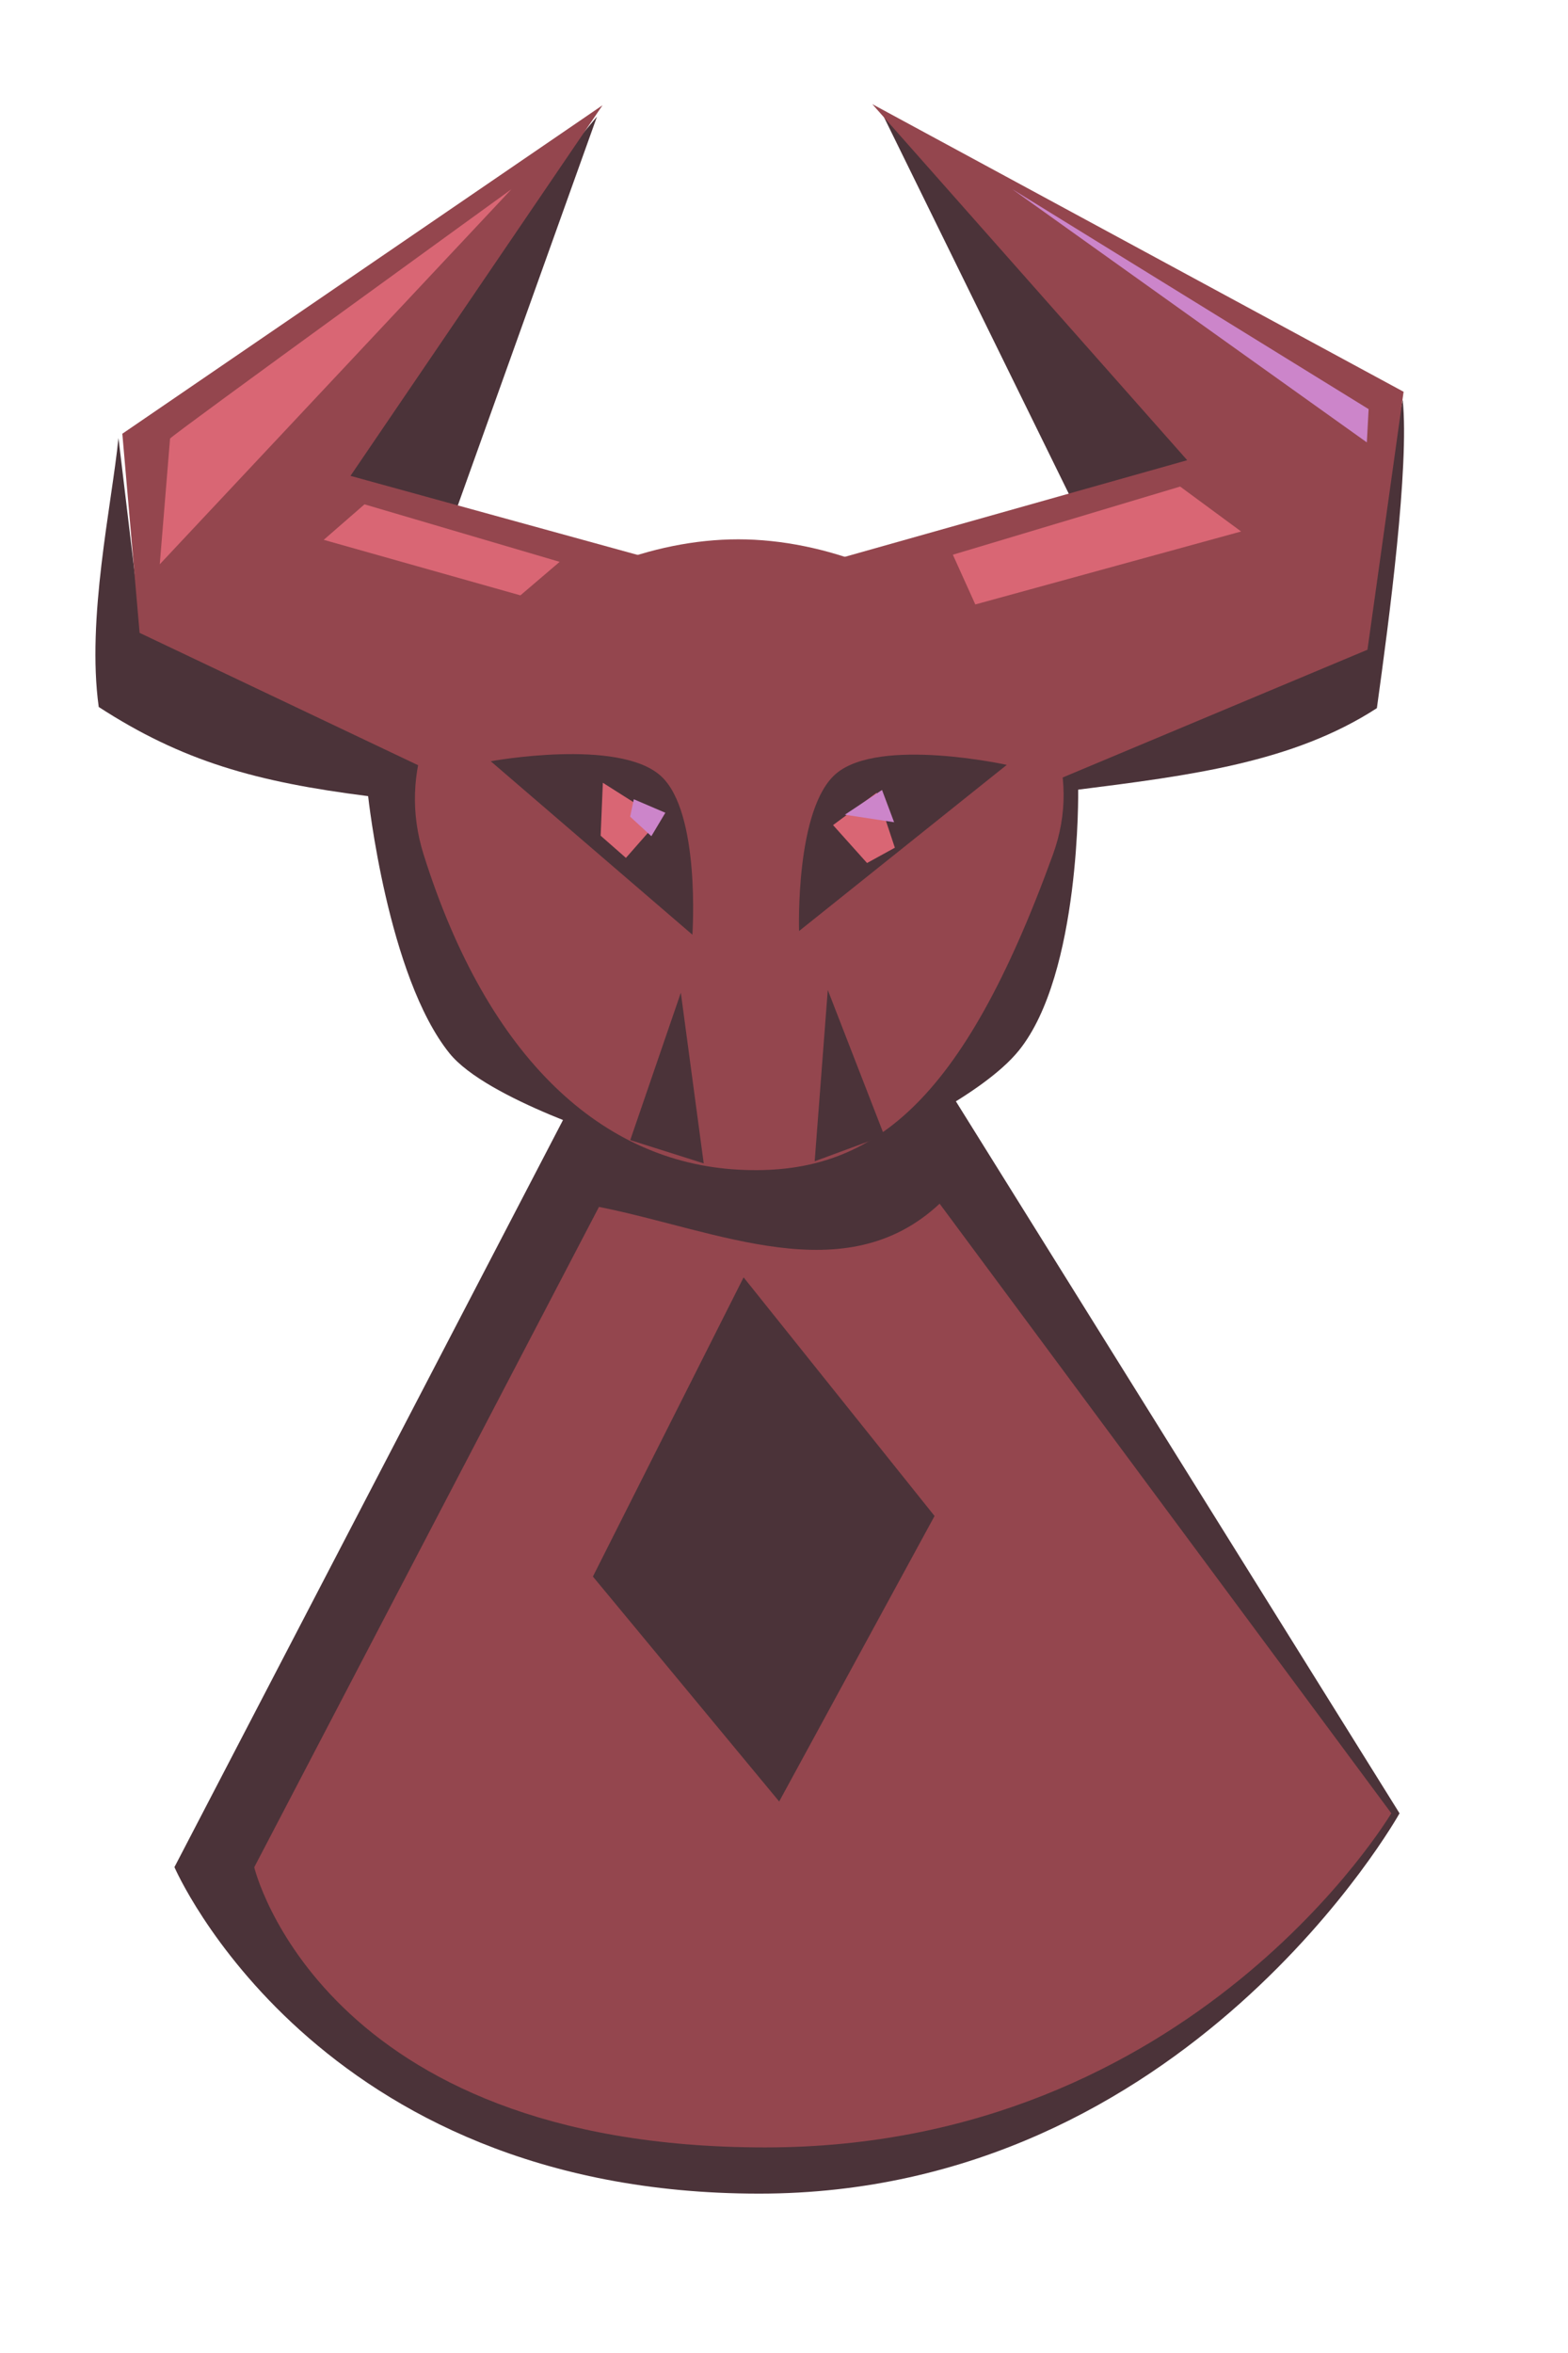 <?xml version="1.0" encoding="UTF-8" standalone="no"?>
<!-- Created with Inkscape (http://www.inkscape.org/) -->

<svg
   width="64"
   height="96"
   viewBox="0 0 64 96"
   version="1.1"
   id="svg259"
   xmlns="http://www.w3.org/2000/svg"
   xmlns:svg="http://www.w3.org/2000/svg">
  <path
     style="font-variation-settings:normal;vector-effect:none;fill:#4b3339;fill-opacity:1;stroke:none;stroke-width:1.058;stroke-linecap:round;stroke-linejoin:round;stroke-miterlimit:4;stroke-dasharray:none;stroke-dashoffset:0;stroke-opacity:1;-inkscape-stroke:none;paint-order:markers stroke fill;stop-color:#000000"
     d="m 4.835,17.87 c -0.273,2.726 -1.306,7.362 -0.805,10.974 3.42,2.218 6.426,3.059 10.996,3.638 0,0 0.791,7.351 3.321,10.492 1.521,1.889 7.093,3.606 7.093,3.606 L 20.605,41.61 17.265,31.057 5.754,25.527 Z"
     id="path4172" />
  <path
     style="font-variation-settings:normal;vector-effect:none;fill:#4b3339;fill-opacity:1;stroke:none;stroke-width:1.058;stroke-linecap:round;stroke-linejoin:round;stroke-miterlimit:4;stroke-dasharray:none;stroke-dashoffset:0;stroke-opacity:1;-inkscape-stroke:none;paint-order:markers stroke fill;stop-color:#000000"
     d="M 24.439,42.891 7.12,76.177 c 0,0 5.728,13.321 23.866,13.321 17.477,0 26.138,-15.516 26.138,-15.516 L 36.036,40.153 Z"
     id="path4176" />
  <path
     style="font-variation-settings:normal;vector-effect:none;fill:#4b3339;fill-opacity:1;stroke:none;stroke-width:1.058;stroke-linecap:round;stroke-linejoin:round;stroke-miterlimit:4;stroke-dasharray:none;stroke-dashoffset:0;stroke-opacity:1;-inkscape-stroke:none;paint-order:markers stroke fill;stop-color:#000000"
     d="m 57.254,16.313 c 0.273,2.726 -0.554,8.967 -1.055,12.579 -3.42,2.218 -7.621,2.747 -12.192,3.325 0,0 0.114,7.496 -2.416,10.637 -1.521,1.889 -5.665,3.725 -5.665,3.725 l 3.716,-5.042 3.585,-10.101 11.944,-5.133 z"
     id="path4174" />
  <path
     style="font-variation-settings:normal;vector-effect:none;fill:#94464e;fill-opacity:1;stroke:none;stroke-width:1.058;stroke-linecap:round;stroke-linejoin:round;stroke-miterlimit:4;stroke-dasharray:none;stroke-dashoffset:0;stroke-opacity:1;-inkscape-stroke:none;paint-order:markers stroke fill;stop-color:#000000"
     d="M 24.448,49.24 10.377,76.182 c 0,0 2.722,11.431 20.86,11.431 17.477,0 25.551,-13.634 25.551,-13.634 L 38.352,49.109 c -3.861,3.609 -9.05,1.097 -13.904,0.131 z"
     id="path4194" />
  <path
     style="font-variation-settings:normal;vector-effect:none;fill:#4b3339;fill-opacity:1;stroke:none;stroke-width:1.058;stroke-linecap:round;stroke-linejoin:round;stroke-miterlimit:4;stroke-dasharray:none;stroke-dashoffset:0;stroke-opacity:1;-inkscape-stroke:none;paint-order:markers stroke fill;stop-color:#000000"
     d="M 24.366,4.759 17.013,25.295 10.6,21.197 Z"
     id="path6028" />
  <path
     id="path3760"
     style="vector-effect:none;fill:#94464e;stroke-width:1.058;stroke-linecap:round;stroke-linejoin:round;paint-order:markers stroke fill;stop-color:#000000"
     d="M 42.978,34.862 C 39.28,45.053 35.572,48.016 30.134,47.721 24.622,47.421 19.93,43.255 17.29,34.862 15.159,28.088 23.041,22.004 30.134,22.004 c 7.094,0 15.267,6.184 12.844,12.858 z" />
  <path
     style="font-variation-settings:normal;vector-effect:none;fill:#4b3339;fill-opacity:1;stroke:none;stroke-width:1.058;stroke-linecap:round;stroke-linejoin:round;stroke-miterlimit:4;stroke-dasharray:none;stroke-dashoffset:0;stroke-opacity:1;-inkscape-stroke:none;paint-order:markers stroke fill;stop-color:#000000"
     d="M 36.067,4.752 53.295,20.327 46.113,25.214 Z"
     id="path6030" />
  <path
     style="font-variation-settings:normal;vector-effect:none;fill:#94464e;fill-opacity:1;stroke:none;stroke-width:1.058;stroke-linecap:round;stroke-linejoin:round;stroke-miterlimit:4;stroke-dasharray:none;stroke-dashoffset:0;stroke-opacity:1;-inkscape-stroke:none;paint-order:markers stroke fill;stop-color:#000000"
     d="M 34.419,22.736 48.458,18.776 35.604,4.249 57.29,15.984 55.815,26.508 41.004,32.714 Z"
     id="path3972" />
  <path
     style="font-variation-settings:normal;vector-effect:none;fill:#94464e;fill-opacity:1;stroke:none;stroke-width:1.058;stroke-linecap:round;stroke-linejoin:round;stroke-miterlimit:4;stroke-dasharray:none;stroke-dashoffset:0;stroke-opacity:1;-inkscape-stroke:none;paint-order:markers stroke fill;stop-color:#000000"
     d="M 26.643,22.81 14.305,19.415 24.593,4.294 4.993,17.696 l 0.705,8.124 15.776,7.495 z"
     id="path3974" />
  <path
     style="font-variation-settings:normal;vector-effect:none;fill:#4b3339;fill-opacity:1;stroke:none;stroke-width:1.058;stroke-linecap:round;stroke-linejoin:round;stroke-miterlimit:4;stroke-dasharray:none;stroke-dashoffset:0;stroke-opacity:1;-inkscape-stroke:none;paint-order:markers stroke fill;stop-color:#000000"
     d="m 25.724,46.516 2.065,-6.014 0.934,6.963 z"
     id="path4040" />
  <path
     style="font-variation-settings:normal;vector-effect:none;fill:#4b3339;fill-opacity:1;stroke:none;stroke-width:1.058;stroke-linecap:round;stroke-linejoin:round;stroke-miterlimit:4;stroke-dasharray:none;stroke-dashoffset:0;stroke-opacity:1;-inkscape-stroke:none;paint-order:markers stroke fill;stop-color:#000000"
     d="m 33.252,47.379 0.535,-6.989 2.307,5.94 z"
     id="path4096" />
  <path
     style="font-variation-settings:normal;vector-effect:none;fill:#4b3339;fill-opacity:1;stroke:none;stroke-width:1.058;stroke-linecap:round;stroke-linejoin:round;stroke-miterlimit:4;stroke-dasharray:none;stroke-dashoffset:0;stroke-opacity:1;-inkscape-stroke:none;paint-order:markers stroke fill;stop-color:#000000"
     d="m 20.03,31.058 c 0,0 5.205,-0.955 6.935,0.593 1.642,1.469 1.296,6.484 1.296,6.484 z"
     id="path4098" />
  <path
     style="font-variation-settings:normal;vector-effect:none;fill:#4b3339;fill-opacity:1;stroke:none;stroke-width:1.058;stroke-linecap:round;stroke-linejoin:round;stroke-miterlimit:4;stroke-dasharray:none;stroke-dashoffset:0;stroke-opacity:1;-inkscape-stroke:none;paint-order:markers stroke fill;stop-color:#000000"
     d="m 41.093,31.206 c 0,0 -5.168,-1.14 -6.952,0.345 -1.693,1.409 -1.526,6.434 -1.526,6.434 z"
     id="path4100" />
  <path
     style="font-variation-settings:normal;vector-effect:none;fill:#d96674;fill-opacity:1;stroke:none;stroke-width:1.058;stroke-linecap:round;stroke-linejoin:round;stroke-miterlimit:4;stroke-dasharray:none;stroke-dashoffset:0;stroke-opacity:1;-inkscape-stroke:none;paint-order:markers stroke fill;stop-color:#000000"
     d="m 24.516,34.096 0.09,-2.16 2.335,1.48 -1.393,1.585 z"
     id="path4102" />
  <path
     style="font-variation-settings:normal;vector-effect:none;fill:#d96674;fill-opacity:1;stroke:none;stroke-width:1.058;stroke-linecap:round;stroke-linejoin:round;stroke-miterlimit:4;stroke-dasharray:none;stroke-dashoffset:0;stroke-opacity:1;-inkscape-stroke:none;paint-order:markers stroke fill;stop-color:#000000"
     d="m 34.002,33.663 1.778,-1.319 0.745,2.242 -1.136,0.624 z"
     id="path4104" />
  <path
     style="font-variation-settings:normal;vector-effect:none;fill:#cc85ca;fill-opacity:1;stroke:none;stroke-width:1.058;stroke-linecap:round;stroke-linejoin:round;stroke-miterlimit:4;stroke-dasharray:none;stroke-dashoffset:0;stroke-opacity:1;-inkscape-stroke:none;paint-order:markers stroke fill;stop-color:#000000"
     d="m 34.484,33.24 2.01,0.306 -0.493,-1.316 z"
     id="path4106" />
  <path
     style="font-variation-settings:normal;vector-effect:none;fill:#cc85ca;fill-opacity:1;stroke:none;stroke-width:1.058;stroke-linecap:round;stroke-linejoin:round;stroke-miterlimit:4;stroke-dasharray:none;stroke-dashoffset:0;stroke-opacity:1;-inkscape-stroke:none;paint-order:markers stroke fill;stop-color:#000000"
     d="m 25.72,33.319 0.866,0.797 0.571,-0.956 -1.287,-0.551 z"
     id="path4162" />
  <path
     style="font-variation-settings:normal;vector-effect:none;fill:#d96674;fill-opacity:1;stroke:none;stroke-width:1.058;stroke-linecap:round;stroke-linejoin:round;stroke-miterlimit:4;stroke-dasharray:none;stroke-dashoffset:0;stroke-opacity:1;-inkscape-stroke:none;paint-order:markers stroke fill;stop-color:#000000"
     d="M 6.941,17.893 C 7.19,17.623 20.876,7.72 20.876,7.72 L 6.521,23.022 Z"
     id="path4164" />
  <path
     style="font-variation-settings:normal;vector-effect:none;fill:#cc85ca;fill-opacity:1;stroke:none;stroke-width:1.058;stroke-linecap:round;stroke-linejoin:round;stroke-miterlimit:4;stroke-dasharray:none;stroke-dashoffset:0;stroke-opacity:1;-inkscape-stroke:none;paint-order:markers stroke fill;stop-color:#000000"
     d="m 41.309,7.713 14.553,8.979 -0.072,1.358 z"
     id="path4166" />
  <path
     style="font-variation-settings:normal;vector-effect:none;fill:#d96674;fill-opacity:1;stroke:none;stroke-width:1.058;stroke-linecap:round;stroke-linejoin:round;stroke-miterlimit:4;stroke-dasharray:none;stroke-dashoffset:0;stroke-opacity:1;-inkscape-stroke:none;paint-order:markers stroke fill;stop-color:#000000"
     d="m 38.892,22.632 9.277,-2.781 2.489,1.833 -10.849,2.977 z"
     id="path4168" />
  <path
     style="font-variation-settings:normal;vector-effect:none;fill:#d96674;fill-opacity:1;stroke:none;stroke-width:1.058;stroke-linecap:round;stroke-linejoin:round;stroke-miterlimit:4;stroke-dasharray:none;stroke-dashoffset:0;stroke-opacity:1;-inkscape-stroke:none;paint-order:markers stroke fill;stop-color:#000000"
     d="m 14.877,20.577 7.966,2.346 -1.602,1.367 -8.028,-2.265 z"
     id="path4170" />
  <path
     style="font-variation-settings:normal;vector-effect:none;fill:#4b3339;fill-opacity:1;stroke:none;stroke-width:1.058;stroke-linecap:round;stroke-linejoin:round;stroke-miterlimit:4;stroke-dasharray:none;stroke-dashoffset:0;stroke-opacity:1;-inkscape-stroke:none;paint-order:markers stroke fill;stop-color:#000000"
     d="M 30.351,52.115 38.145,61.851 31.803,73.499 24.2,64.322 Z"
     id="path4535" />
</svg>
